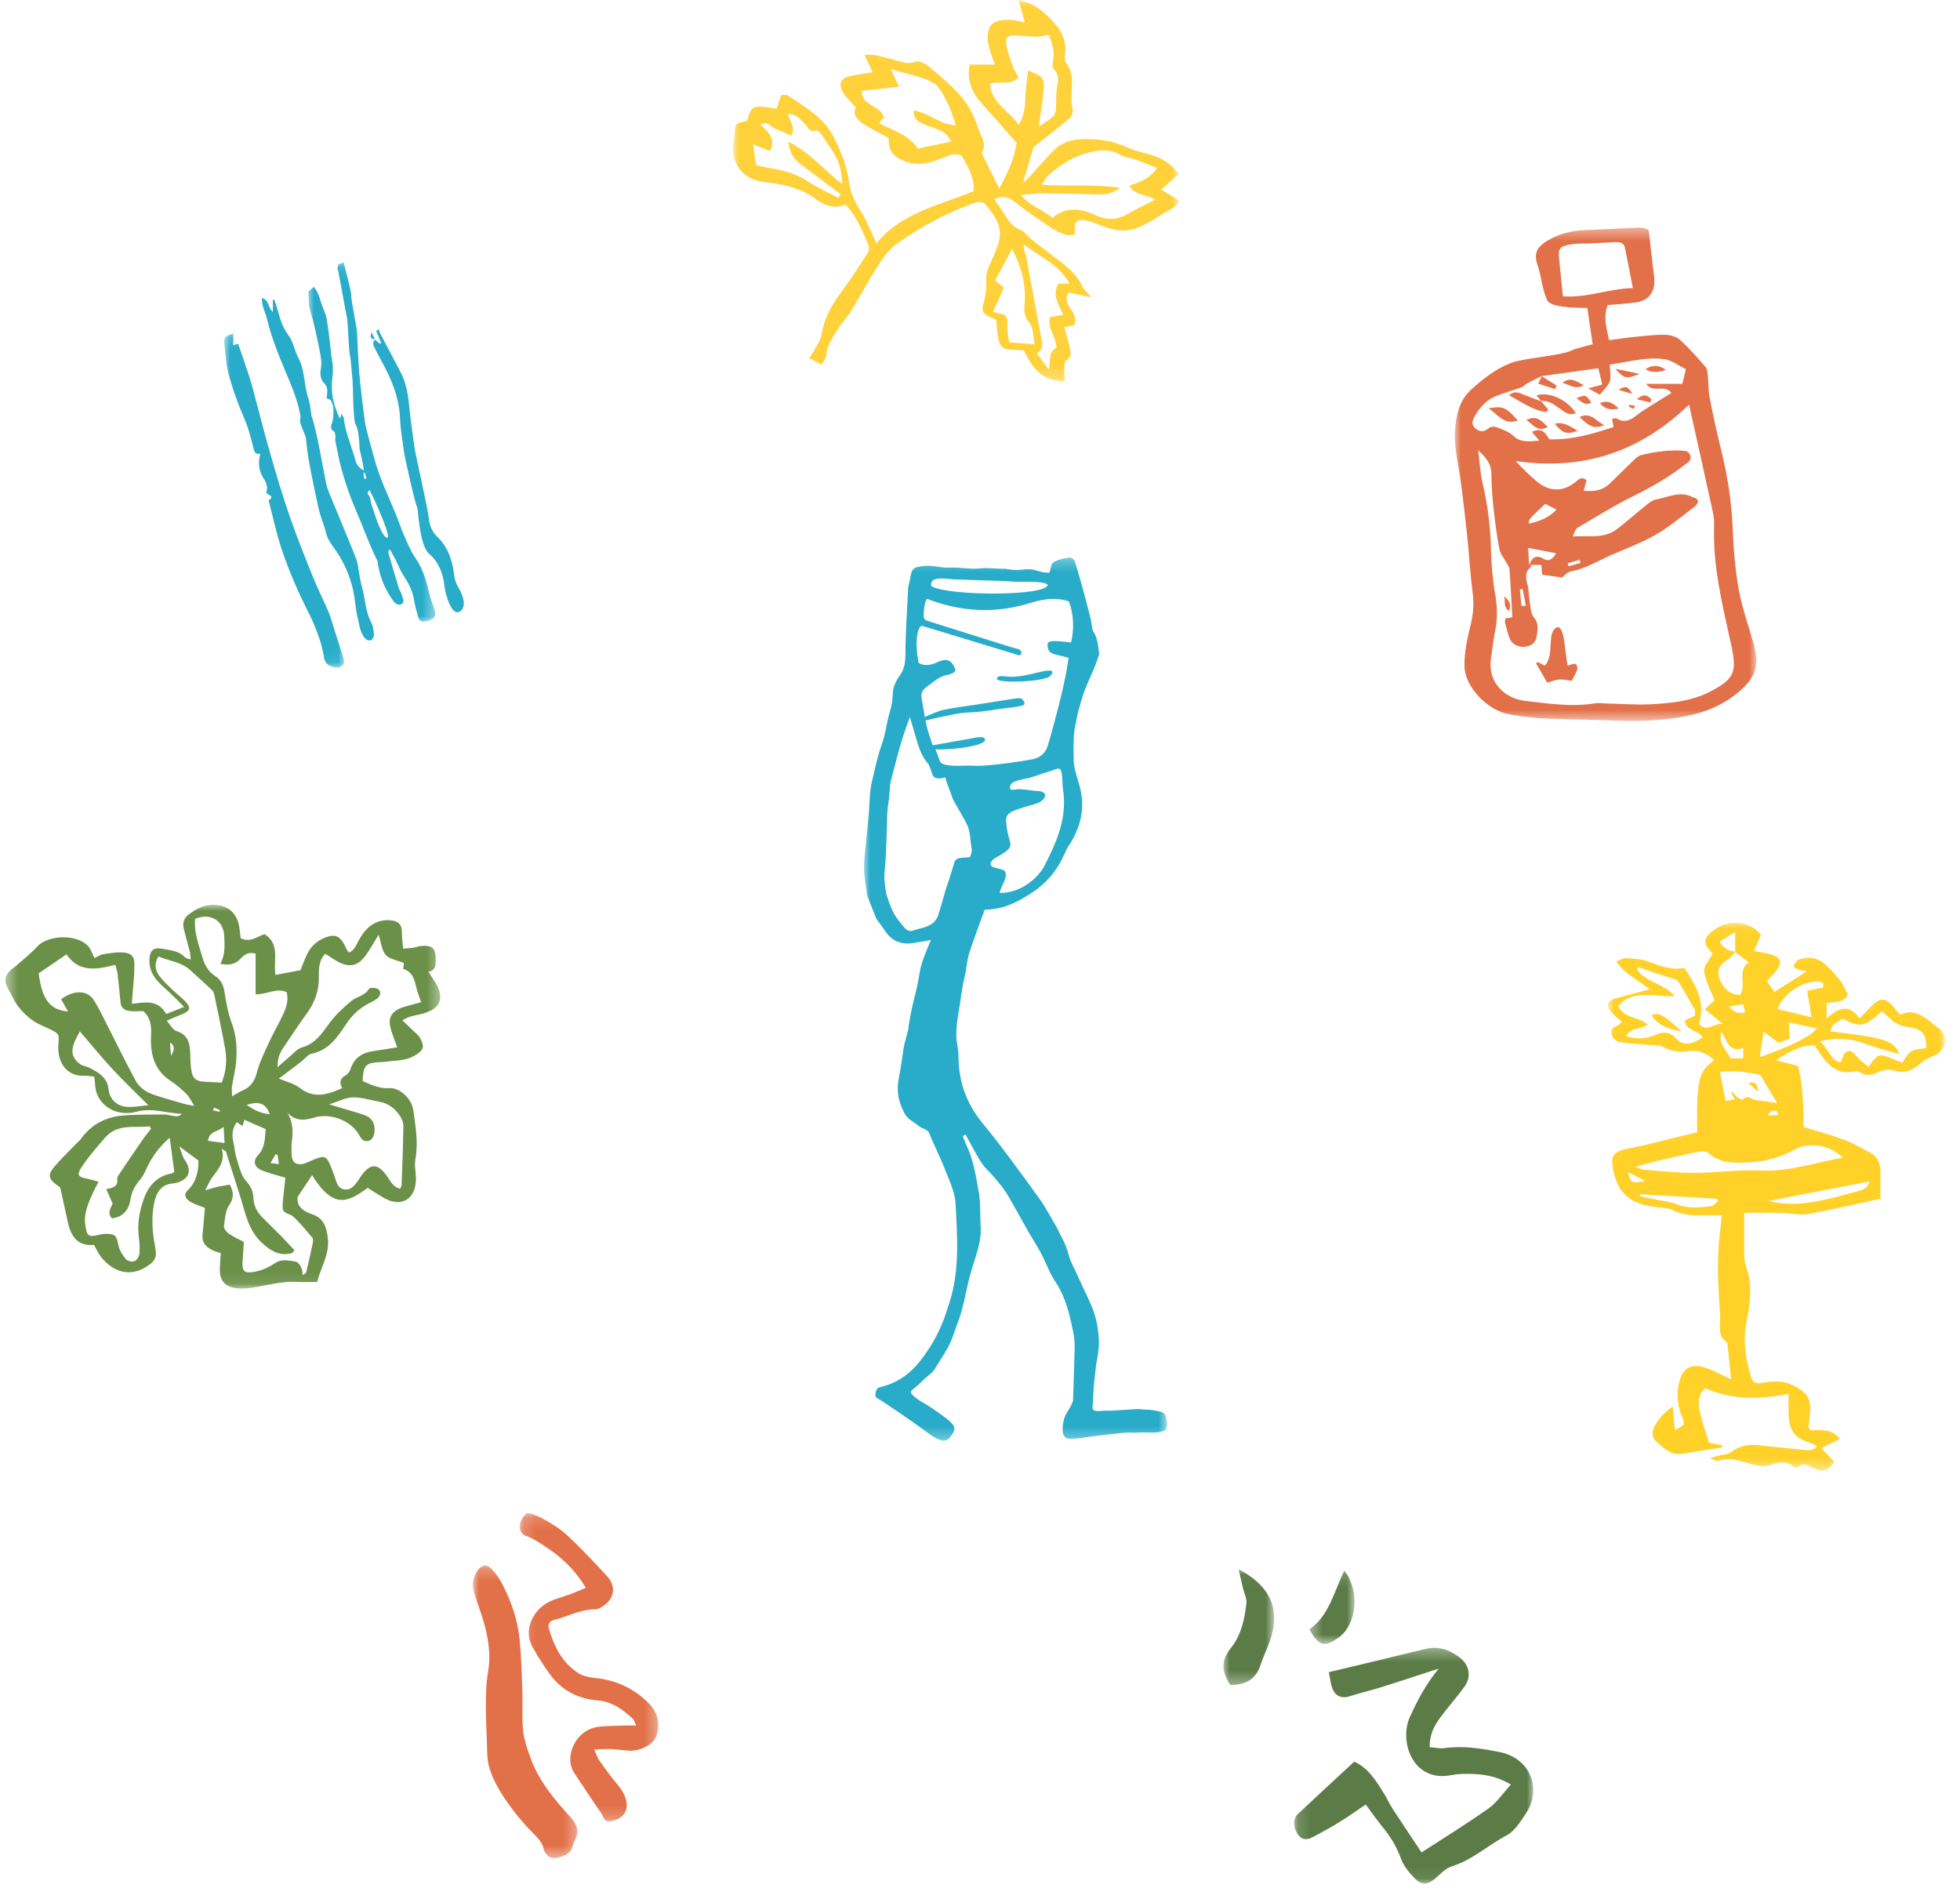 <svg xmlns="http://www.w3.org/2000/svg" xmlns:xlink="http://www.w3.org/1999/xlink" width="163" height="157" viewBox="0 0 163 157">
    <defs>
        <path id="gqyhs20fka" d="M0.448 0L36.616 0 36.616 31.913 0.448 31.913z"/>
        <path id="sgsx29fh3c" d="M0 0.05L28.033 0.05 28.033 45.609 0 45.609z"/>
        <path id="wqj9ppy8qe" d="M0 0.273L25.209 0.273 25.209 73.718 0 73.718z"/>
        <path id="e732ic32lg" d="M0 0.4L25.078 0.4 25.078 41.42 0 41.42z"/>
        <path id="k2v1zqwp4i" d="M0.168 0.139L11.694 0.139 11.694 25.781 0.168 25.781z"/>
        <path id="q5hkft09ek" d="M0 0.233L8.683 0.233 8.683 24.573 0 24.573z"/>
        <path id="t5zfqwxbzm" d="M0.146 0.318L20.03 0.318 20.03 19.923 0.146 19.923z"/>
        <path id="gbgrd5yr1o" d="M0 0.028L4.215 0.028 4.215 9.663 0 9.663z"/>
        <path id="f7uz3nr8yq" d="M0.374 0.156L4.126 0.156 4.126 6.256 0.374 6.256z"/>
        <path id="vmpewlbzzs" d="M0 0.149L9.974 0.149 9.974 27.924 0 27.924z"/>
        <path id="9b7lcpemeu" d="M0.009 0.105L10.583 0.105 10.583 29.984 0.009 29.984z"/>
        <path id="gb7vel7naw" d="M0 0L37.099 0 37.099 31.713 0 31.713z"/>
    </defs>
    <g fill="none" fill-rule="evenodd">
        <g>
            <g>
                <g>
                    <g transform="translate(-106 -805) translate(0 741) translate(106 64) translate(0 75.24)">
                        <mask id="ulu7b20feb" fill="#fff">
                            <use xlink:href="#gqyhs20fka"/>
                        </mask>
                        <path fill="#6B9149" d="M17.812 16.867l-.106.222.547.126.04-.137-.48-.211zm-3.596-4.315c.225-.357.421-.759-.077-1.103l.077 1.103zm8.978 9.012l-.107-.764-.165-.047-.431.725.703.086zM20.5 16.642c.58.38 1.176.727 1.933.77-.378-1.066-1.11-1.034-1.933-.77zm-1.904 1.824c-.497.437-1.183.334-1.3 1.158l1.38.19-.08-1.348zm-6.256-1.794c-1.053-1.055-2.045-1.993-2.972-2.993-.93-1.002-1.794-2.067-2.728-3.152-.162.321-.33.606-.453.909-.31.756-.187 1.312.441 1.789.229.174.56.203.825.338.767.39 1.482.806 1.586 1.822.084.818.729 1.39 1.574 1.421.561.022 1.128-.083 1.727-.134zm1.524-7.036c.324.366.509.772.79.857.983.295 1.143 1.022 1.165 1.883.013.471.023.947.099 1.41.107.65.372.871 1.002.92.49.036.983.054 1.518.083.353-.89.457-1.827.294-2.766-.26-1.493-.586-2.974-.893-4.459-.033-.159-.082-.348-.191-.452-.597-.57-1.219-1.115-1.826-1.676-.748-.692-1.747-.749-2.645-1.143-.372.618-.277 1.159.09 1.638.305.399.675.75 1.036 1.1.336.328.717.609 1.045.942.57.578.502.85-.238 1.141-.34.134-.675.282-1.246.522zM8.197 23.03c-.166.324-.31.578-.43.843-.411.905-.843 1.8-.659 2.852.144.826.24.91 1.035.742.227-.049.46-.11.69-.104.791.018.85.147 1.026.995.084.402.347.794.617 1.116.13.155.502.24.693.166.194-.075.397-.374.42-.594.048-.464.016-.946-.044-1.412-.137-1.061.037-2.078.376-3.073.394-1.157 1.095-1.997 2.364-2.222.085-.016.157-.109.206-.144l-.375-2.824c-.847.731-1.462 1.55-1.905 2.507-.154.333-.31.682-.54.957-.416.494-.724.99-.821 1.666-.124.855-.616 1.467-1.538 1.575-.462-.496-.042-.905.05-1.235l-.525-1.201c.56-.095.977-.21.917-.806-.011-.12.05-.268.12-.373.672-1.004 1.35-2.005 2.038-3 .2-.29.434-.556.652-.834l-.112-.2c-1.274.152-2.677-.265-3.717.941-.654.759-1.32 1.516-1.88 2.344-.518.766-.404.92.482 1.086.257.048.506.135.86.232zm13.06-15.595V4.062c-.605-.176-.946.089-1.25.42-.46.5-1.012.573-1.68.423.411-.753.353-1.532.322-2.297-.054-1.311-1.166-1.967-2.422-1.439-.107 1.136.31 2.17.618 3.236.19.652.501 1.162 1.06 1.53.445.294.665.7.753 1.246.146.896.298 1.81.613 2.654.391 1.05.453 2.107.37 3.185-.056.7-.243 1.388-.348 2.085-.035.228.002.466.008.816.39-.219.61-.369.85-.47.668-.282 1.018-.746 1.206-1.483.222-.87.635-1.694 1.01-2.518.336-.735.747-1.434 1.096-2.164.304-.634.577-1.285.376-2.02-.872-.4-1.652.221-2.582.169zM3.219 5.696c.275 2.194.937 3.05 2.439 3.175l-.575-1.013c1.055-.8 2.188-.762 2.712.058.288.45.534.93.777 1.408.9 1.767 1.768 3.55 2.705 5.297.208.389.598.749.991.952.557.289 1.193.427 1.798.617.445.14.894.265 1.343.387.172.047.352.068.75.142-.288-.448-.42-.76-.644-.978-.406-.396-.837-.783-1.31-1.088-1.436-.922-1.73-2.34-1.64-3.874.046-.808-.105-1.455-.642-1.936-.439 0-.809.036-1.168-.01-.388-.05-.69-.25-.732-.704-.076-.804-.154-1.607-.25-2.408-.03-.245-.12-.482-.184-.729-1.595.413-3.048.64-4.054-.871L3.22 5.696zm21.264 23.03c-.086.111-.117.182-.17.21-.086.045-.186.074-.283.088-.92.136-1.582-.302-2.238-.903-1.2-1.1-1.407-2.63-1.874-4.053-.386-1.179-.75-2.365-1.13-3.545-.016-.048-.101-.073-.346-.237.325 1.148-.376 1.781-.88 2.51-.158.229-.26.495-.489.941.512-.143.788-.234 1.071-.296.322-.071.65-.117.969-.172.329.625.352 1.109-.059 1.717-.313.464-.355 1.14-.426 1.731-.023.194.195.49.383.62.394.274.84.47 1.268.698l-.103 1.6c-.058.898.162 1.034 1.019.88.645-.117 1.197-.404 1.713-.737.549-.356 1.08-.187 1.608-.118.395.052.663.6.648 1.144.123-.1.284-.166.308-.266.2-.818.38-1.642.551-2.467.026-.123.021-.303-.05-.387-.522-.61-1.022-1.25-1.617-1.78-.272-.243-.823-.196-.85-.716-.02-.395.048-.794.086-1.19.042-.452.096-.903.14-1.301-.751-.23-1.373-.375-1.957-.613-.63-.257-.776-.773-.309-1.274.562-.603.558-1.305.631-2.153l-1.768-.776-.163.52c-.154-.105-.307-.21-.473-.326-.388.535-.427 1.075-.282 1.662.104.422.112.872.245 1.283.214.664.355 1.433.789 1.92.399.45.606.87.627 1.413.023.61.255 1.117.658 1.542.556.583 1.144 1.135 1.708 1.71.36.368.703.753 1.045 1.121zm-.569-11.42c.413.727.482 1.471.366 2.263-.058.399-.042.812-.024 1.217.026.613.316.861.898.771.193-.03.378-.13.562-.208 1.382-.597 1.424-.58 1.954.821.012.032.018.066.033.096.25.53.258 1.334.967 1.41.665.07.993-.591 1.34-1.092.782-1.131 1.43-1.119 2.215.04.274.403.492.87 1.058.987.049-.134.11-.225.114-.319.06-1.651.132-3.303.147-4.956.002-.305-.19-.647-.378-.911-.381-.535-.895-.91-1.56-1.03-.752-.137-1.505-.39-2.254-.38-.6.01-1.196.337-1.968.579.366.112.574.178.783.24.706.213 1.418.407 2.116.643.431.146.754.428.845.92.101.551-.084 1.127-.446 1.229-.53.148-.685-.285-.9-.622-.717-1.118-2.401-1.715-3.688-1.3-.781.251-1.512.287-2.18-.398zm9.677-12.46c-.588-.245-1.206-.325-1.517-.679-.331-.378-.374-1.015-.586-1.677-.236.391-.4.676-.575.954-.18.284-.355.573-.557.841-.527.697-1.118.912-1.928.598-.475-.184-.894-.517-1.38-.81-.509.512-.547 1.214-.531 1.917.025 1.126-.326 2.108-.98 3.014-.692.955-1.34 1.94-1.997 2.919-.281.418-.477.87-.45 1.578.38-.336.641-.578.917-.803.363-.297.698-.722 1.115-.84 1.112-.313 1.651-1.162 2.275-2.015.507-.693 1.16-1.298 1.825-1.848.446-.37 1.116-.414 1.46-1.006.067-.115.612-.104.785.037.25.205.18.559-.109.779-.159.12-.337.22-.517.308-.865.417-1.535 1.01-2.078 1.839-.694 1.06-1.429 2.137-2.832 2.427-.321.066-.579.434-.869.657-.478.367-.958.732-1.437 1.095-.165.124-.333.24-.44.317.61.263 1.27.407 1.751.782 1.192.929 2.306.549 3.522.022-.273-.502-.157-.833.31-1.086.177-.095.324-.33.391-.532.303-.917.971-1.332 1.869-1.467.645-.098 1.29-.201 2.012-.314-.125-.327-.223-.57-.31-.816-.089-.254-.178-.51-.247-.77-.186-.702-.034-1.193.578-1.554.334-.198.746-.268 1.127-.385.27-.083.545-.149.833-.226-.172-.53-.346-.936-.433-1.36-.135-.662-.382-1.213-1.056-1.41l.06-.487zm-7.636 17.641l-1.202 1.798c-.109.774.433 1.188 1.249 1.465.897.304 1.16 1.039 1.266 1.994.15 1.339-.582 2.367-.889 3.619-.618 0-1.193.025-1.764-.005-1.42-.074-2.764.43-4.158.54-.298.024-.606.02-.902-.023-.81-.119-1.256-.616-1.271-1.44-.008-.47.048-.942.08-1.465-.217-.074-.438-.13-.643-.222-.564-.252-.95-.627-.88-1.319.074-.727.134-1.455.202-2.218-.397-.165-.845-.297-1.236-.528-.34-.2-.579-.573-.214-.923.724-.696.917-1.555.91-2.488l-1.593-1.187c.18.468.25.829.44 1.102.615.878.419 1.586-.577 1.907-.127.041-.263.067-.396.078-1.034.088-1.401.822-1.57 1.7-.23 1.196-.133 2.396.098 3.583.15.766.054 1.1-.564 1.536-1.487 1.051-2.939.552-3.94-.708-.226-.284-.37-.635-.58-1-1.39.136-1.94-.74-2.196-1.953-.186-.882-.385-1.76-.62-2.832.05.034-.086-.055-.22-.151-.783-.558-.847-.892-.212-1.629.548-.635 1.155-1.218 1.737-1.822.14-.145.305-.269.421-.43.87-1.209 2.072-1.833 3.519-1.945 1.102-.084 2.212-.083 3.318-.086.358-.002.715.125 1.076.155.165.014.337-.063.5-.213-1.264-.023-2.475-.527-3.77-.173-1.427.39-2.786-.224-3.3-1.444-.173-.411-.151-.905-.234-1.47-.243-.023-.534-.084-.82-.073-1.577.065-2.253-1.215-2.167-2.546.058-.915.103-.923-.68-1.315-.482-.24-1.006-.416-1.439-.723-.454-.321-.874-.725-1.213-1.167C1.18 8.022.961 7.483.68 6.99.333 6.388.366 5.958.842 5.47c.163-.167.376-.284.55-.44.575-.511 1.19-.986 1.7-1.556.814-.908 3.171-1.125 4.218-.061.245.25.35.638.549 1.015.264-.12.49-.281.736-.32.554-.086 1.123-.192 1.673-.14.666.062.912.325.91.993-.001.966-.118 1.931-.186 2.896l-.025.376c1.066-.12 2.177-.38 2.854.847l1.486-.584c-.338-.343-.598-.619-.87-.882-.46-.445-.959-.851-1.38-1.329-.432-.49-.67-1.09-.63-1.77.042-.715.337-.988 1.036-.863.682.123 1.406.16 1.935.725.08.086.24.096.465.18-.027-.254-.026-.434-.069-.603-.163-.652-.345-1.3-.512-1.952-.123-.474.013-.889.386-1.18.766-.597 1.616-.964 2.613-.772.855.165 1.43.788 1.604 1.727.061.33.085.666.125.997.779.397 1.373-.124 1.984-.337 1.353.858.7 2.213.92 3.395.69-.13 1.382-.263 2.075-.395.212-.494.4-1.116.73-1.647.237-.378.62-.727 1.018-.924 1.117-.554 1.572-.34 2.085.832.04.09.114.163.195.274.45-.18.589-.587.792-.969.423-.793.984-1.47 1.912-1.674.315-.07.668-.07.983-.005.418.086.71.331.709.841-.003.465.067.929.11 1.477.262-.02.519-.025.771-.062.264-.04.522-.144.786-.162.879-.061 1.18.225 1.149 1.102-.015.414.08.91-.591 1.049.207.33.384.607.559.886.798 1.277.45 2.18-1.003 2.585-.356.099-.722.157-1.078.258-.183.052-.353.159-.654.299.345.337.623.606.899.877.188.185.426.342.55.564.443.8.328 1.064-.47 1.526-.738.427-1.555.371-2.346.484-.167.023-.335.027-.503.036-1.194.066-1.377.26-1.438 1.569.705.322 1.387.642 2.238.595.881-.05 1.85.91 1.977 1.825.187 1.35.428 2.695.176 4.078-.098.545.053 1.13.045 1.697-.025 1.656-1.242 2.351-2.663 1.529-.461-.268-.91-.56-1.351-.833-1.668 1.204-2.844 1.804-4.621-1.058z" mask="url(#ulu7b20feb)"/>
                    </g>
                    <g>
                        <g transform="translate(-106 -805) translate(0 741) translate(106 64) translate(133.722 76.266) translate(0 .416)">
                            <mask id="7pplytztmd" fill="#fff">
                                <use xlink:href="#sgsx29fh3c"/>
                            </mask>
                            <path fill="#FFD129" d="M12.063 15.983l.001.002h.32c-.002 0-.002-.001-.003-.002h-.318zm2.061.065c-.005-.091-.01-.182-.017-.273-.284-.12-.573-.26-.794.314l.811-.04zm-12.45 4.74c.214.926.304.965 1.43.725l-1.43-.725zm8.38-13.768c.403.431.767.67 1.36.462l-.191-.658-1.17.196zm1.203 4.307v-.859c-1.187.416-1.336-.576-1.819-1.352-.303 1.089.51 1.523.728 2.21h1.09zM2.672 22.624l-.03.171c.419.085.84.165 1.257.255.612.13 1.25.195 1.826.42.947.369 1.896.26 2.849.158.204-.022.385-.268.577-.41l-.1-.213-6.38-.381zM12.95 9.111l-.33 2.111c2.595-.88 4.332-1.771 4.745-2.39-.75-.16-1.515-.32-2.335-.492l.09 1.344-.922.355-1.248-.928zm4.942-3.673c.114-.437-.167-.51-.49-.506-1.385.016-2.86 1.093-3.299 2.292.886.217 1.786.435 2.832.69-.125-.752-.237-1.421-.367-2.21l1.324-.266zm3.845 16.123l-8.365 1.624c2.507.629 4.855-.137 7.213-.754.458-.12 1.03-.218 1.152-.87zm-11.492-7.37l.111-.081c.131.15.246.318.397.443.125.102.397.245.427.211.429-.476.81.016 1.203.046.502.039 1 .14 1.687.242-.526-.878-.945-1.582-1.372-2.28-.034-.055-.121-.095-.19-.108-1.07-.205-2.143-.356-3.199-.207.173.873.32 1.62.48 2.42l.77-.126-.314-.56zm13.965-3.22c-.896-.268-1.814-.482-2.685-.817-1.245-.48-2.484-.6-3.926-.23.77.533.873 1.552 1.74 1.75.168-.346.232-.74.452-.874.372-.225.655.067.916.384.267.326.633.57.963.855.752-1.098.922-1.142 2.046-.647.264.116.538.208.757.293.28-.364.458-.775.768-.949.356-.198.83-.185 1.236-.26-.007-1.151-.316-1.568-1.362-1.716-.65-.091-1.211-.278-1.67-.756-.204-.213-.445-.388-.665-.578-1.211 1.045-1.673 1.53-3.23.601-.86.467-.86.467-1.058 1.062 4.555.538 5.324.755 5.718 1.883zm-4.685 8.622c-.962-1.035-2.816-1.331-3.905-.728-1.226.68-2.535 1.073-3.925 1.115-1.177.036-2.389.114-3.363-.81-.14-.134-.478-.137-.703-.092-1.156.232-2.306.493-3.453.76-.554.129-1.1.293-1.887.506.383.147.507.23.636.239 1.402.103 2.805.272 4.208.268 1.855-.004 3.716-.288 5.561-.195 2.324.116 4.447-.647 6.831-1.063zM7.241 7.783c-.01-.23.032-.404-.031-.517-.433-.775-.884-1.54-1.34-2.302-.052-.087-.157-.165-.254-.198-.62-.204-1.247-.39-1.868-.592-.405-.133-.804-.284-1.206-.427l-.11.221C3.217 5.017 4.7 5.134 5.551 6.157c-.841.043-1.636-.103-2.43-.097-.853.006-1.684.198-2.26.916.481 1.04 1.674.888 2.434 1.52-.536.476-1.387.211-1.79.985.865.258 1.62.256 2.403-.083.636-.276 1.236-.354 1.795.314.493.59 1.368.478 2.164-.135-.34-.608-1.37-.49-1.482-1.405l.856-.389zm3.339-5.296V.817l-1.294.792c.334.635.803.79 1.333.84-.215.22-.395.498-.65.649-.665.393-.946.931-.682 1.625.29.762.804 1.29 1.7 1.337.577-.854-.289-2.057.727-2.715l-1.134-.858zm6.624 7.753c-1.206-.014-2.107.507-3.219 1.236l1.827.485c.437 1.665.422 3.408.468 5.076 1.193.372 2.3.67 3.372 1.068.725.27 1.403.669 2.094 1.028.667.345.92.933.918 1.659-.003.696-.001 1.394-.001 2.214-2.049.438-4.032.909-6.036 1.265-.674.118-1.4-.08-2.101-.093-1.105-.02-2.21-.005-3.194-.005 0 1.22-.008 2.355.005 3.49.004.294.022.607.121.88.567 1.567.384 3.126.064 4.71-.315 1.556-.065 3.092.381 4.597.15.503.541.533.977.455.892-.16 1.764-.197 2.608.256 1.155.618 1.443 1.118 1.298 2.407-.037.33-.077.663-.1.996-.005.064.057.132.123.275.79.062 1.733-.203 2.492.737l-1.56.757 1.073 1.14c-.55.785-.89.9-1.67.541-.43-.198-.82-.546-1.316-.127-.075.063-.307.034-.4-.038-.54-.413-1.224-.374-1.71-.176-.92.374-1.704-.006-2.508-.201-.698-.17-1.345-.351-2.048-.063-.113.045-.299-.09-.687-.22.397-.125.557-.182.72-.225.347-.091.767-.081 1.029-.281.664-.508 1.378-.674 2.18-.592 1.395.143 2.79.291 4.186.417.255.023.522-.053.8-.29-.141-.089-.274-.212-.428-.261-1.473-.467-1.91-1.033-1.943-2.566-.011-.474-.002-.947-.002-1.55-2.386.43-4.687.53-6.927-.49-.719.67-.556 1.488-.374 2.269.173.747.444 1.472.691 2.268l1.087.217.01.171c-.503.08-1.005.162-1.508.241-.617.098-1.235.19-1.849.293-.972.164-1.548-.564-2.175-1.058-.272-.214-.367-.79-.097-1.241.364-.607.792-1.144 1.513-1.628.067.725.12 1.321.175 1.929.822-.371.878-.418.59-1.115-.322-.781-.432-1.565-.313-2.396.22-1.537.965-2.26 2.754-1.464.503.223.993.472 1.649.785-.11-1.06-.2-1.956-.294-2.85-.007-.073-.006-.18-.051-.212-.872-.612-.515-1.515-.57-2.326-.147-2.115-.286-4.23-.068-6.349.06-.59.13-1.178.211-1.914-.467 0-.891-.009-1.316.002-.93.024-1.842.04-2.723-.402-.413-.208-.936-.216-1.414-.274-2.146-.26-3.233-1.047-3.64-3.368-.138-.794.078-1.174.857-1.39.604-.168 1.229-.26 1.84-.403.757-.178 1.509-.377 2.264-.562.714-.174 1.432-.341 2.08-.496 0-.87-.025-1.68.008-2.49.026-.628.068-1.266.205-1.878.158-.71.558-1.168 1.214-1.634-.636-.545-1.278-.9-2.194-.743-.722.124-1.47-.015-2.159-.396-.253-.14-.617-.089-.93-.117-.806-.07-1.617-.11-2.418-.217-.418-.056-.785-.286-.867-.756-.092-.523.42-.528.682-.75.053-.045.092-.106.195-.225C.89 8.04.6 7.825.356 7.568c-.575-.602-.45-1.03.351-1.249.914-.249 1.83-.486 2.784-.739-.713-.5-1.355-.922-1.963-1.388-.285-.22-.502-.525-.854-.902.34-.136.558-.303.765-.29.627.04 1.292.04 1.869.255 1.01.377 1.992.788 3.037.54C7.798 5.917 7.96 7.059 7.58 8.452c.644.81 1.235-.127 1.995.03L8.055 7.235l.809-.731C8.547 5.68 8.126 4.924 8 4.12c-.065-.41.4-.903.693-1.495.014.107.03.01-.008-.03-.814-.817-.789-1.265.117-1.938 1.255-.932 2.97-.783 3.922.39l-.569 1.35c.488.098.952.157 1.394.288.857.256.989.703.43 1.38-.231.28-.489.54-.764.843l.632.893 2.68-1.7c-.371-.164-.954-.087-1.103-.485.162-.19.271-.448.446-.503.7-.224 1.432-.202 2.02.256.515.405.957.92 1.375 1.433.272.335.441.755.69 1.196-.315.77-1.118.589-1.77.741v1.268c.923-.808 1.82-1.304 2.734-.007.318-.322.553-.539.766-.776.953-1.059 1.434-1.042 2.267.083.087.117.19.222.337.39 1.396-.644 2.266.441 3.194 1.12.96.703.593 1.983-.548 2.373-.363.124-.728.341-1.007.606-.594.564-1.276.772-2.042.569-.496-.132-.913-.123-1.384.101-.463.222-.983.361-1.497.053-.122-.074-.293-.154-.415-.124-1.726.425-2.477-.78-3.264-1.928-.041-.06-.07-.13-.122-.227z" mask="url(#7pplytztmd)"/>
                        </g>
                        <path fill="#FFD129" d="M6.125 9.507c-.974-.184-1.915-.437-2.5-1.344.557-.291 1.03-.051 2.5 1.344M11.659 13.77c.528-.1.81.064.823.751l-.823-.75" transform="translate(-106 -805) translate(0 741) translate(106 64) translate(133.722 76.266)"/>
                    </g>
                    <g>
                        <g transform="translate(-106 -805) translate(0 741) translate(106 64) translate(71.734 46.084) translate(.12)">
                            <mask id="q1hnfq5h1f" fill="#fff">
                                <use xlink:href="#wqj9ppy8qe"/>
                            </mask>
                            <path fill="#28ACC9" d="M15.277 2.539c-.322-.343-2.283-.218-2.673-.245-1.635-.115-2.898-.102-4.95-.196-.415.043-2.284-.441-2.053.563 1.33.818 9.626.858 9.676-.122m-3.991 25.627c1.67.042 3.175-1.163 3.768-2.34 1.015-2.01 1.878-3.978 1.484-6.34-.042-.25-.031-1.314-.18-1.54-.16-.243-.479-.033-.744.057-.645.205-1.025.318-1.649.54-.579.205-2.079.22-1.788 1.023.29.066.504-.023.724-.019.569.01 1.143.145 1.71.16.153.005.351.115.433.239.055.082-.015.312-.105.408-.14.152-.33.29-.525.358-.476.167-.972.276-1.451.433-1.332.436-1.191.743-1.083 1.613.172 1.377.769 1.464-.485 2.233-.307.189-.837.405-.87.732-.047.482 1.064.343 1.213.686.247.515-.429 1.324-.452 1.757M3.814 13.534c-.617 1.69-.812 2.337-1.455 4.837-.234.748-.209 1.204-.27 1.882-.209 1.405-.145 1.225-.189 2.592-.045 1.431-.086 2.502-.21 3.932-.017.212.118 1.421.207 1.61.462 1.478.734 1.796 1.427 2.62.231.277.42.401.792.28.825-.271 1.592-.277 2.013-1.142.327-.959.597-2.122.783-2.608.224-.582.406-1.294.594-1.887.163-.516.688-.367 1.319-.458.17-.526.17-.526.092-.915-.07-.356-.05-.956-.272-1.617-.324-.744-1.198-2.091-1.287-2.378-.151-.49-.443-1.12-.611-1.726-.453.158-.866.109-1.024-.133-.125-.35-.187-.635-.364-.962-.616-.689-.842-1.529-1.092-2.369-.134-.447-.262-.896-.453-1.558m2.513 3.71c.198.408 1.458.366 1.963.343.613-.029 1.028.038 1.56.003 1.38-.09 2.757-.288 4.121-.525.601-.104 1.12-.49 1.306-1.116.338-1.139.642-2.287.94-3.436.195-.757.366-1.52.525-2.286.112-.537.187-1.082.274-1.604-1.165-.367-1.811-.203-1.74-1.195.09-.369 1.417-.124 1.943-.086.279-1.093.215-2.422-.182-3.413-1.084-.37-2.142-.2-3.171.12-2.884.897-5.716.78-8.595-.323-.206-.084-.42 1.5-.252 1.67.091.062.139.11.196.129 2.376.75 4.753 1.5 7.133 2.24.289.09.875.133.714.548-.094.181-.364.036-.504-.006-2.564-.773-5.125-1.555-7.69-2.337-.413-.114-.686 1.381-.317 3.079.577.324 1.208.123 1.644-.114.89-.367 1.183.087 1.386.637.148.259-.483.442-.652.47-.696.115-1.16.6-1.697.976-.345.241-.521.52-.442.946.143.768.247 1.545.418 2.308.12.537.324 1.055.504 1.626 1.066-.191 2.024-.376 2.987-.53.476-.077 1.34-.347 1.371.084-.004.457-2.637.857-4.13.773.119.281.295.8.387 1.018M8.22 48.391c.087.226.157.46.262.676.583 1.204.813 2.5 1.023 3.802.03.182.105.41.092.596.112.845.041 1.59.1 2.328.118 1.5-.525 2.81-.894 4.224-.361 1.389-.536 2.736-1.073 4.068-.235.636-.496 1.53-.935 2.192-.378.674-.28.424-.848 1.39-.254.433-.605.598-1.12 1.11-.234.255-.674.581-.88.786-.284.249.7.84 1.06 1.05.797.463 1.955 1.309 2.147 1.515.6.566.363.828-.052 1.368-.42.458-.964.145-1.718-.359-.57-.474-3.742-2.656-4.344-2.992-.19-.105-.072-.785.208-.851 1.432-.337 2.49-1.02 3.457-2.247.847-1.115 1.28-1.9 1.688-2.83.31-.71.453-1.176.694-1.92.886-2.723.674-5.525.525-8.3-.055-1.024-.576-2.039-.96-3.03-.383-.993-.889-1.94-1.28-2.93-.167-.16-.299-.226-.596-.339 0 0-.375-.247-.676-.482-.552-.355-.685-.56-.95-1.176-.353-.825-.43-1.615-.247-2.525.163-.797.273-1.671.396-2.475.061-.395.269-.985.396-1.597.024-.116-.006-.252.043-.352.254-1.751.659-2.739.857-4.112.148-1.026.558-1.901.968-2.897-.542.095-.998.182-1.456.254-1.002.159-1.793-.152-2.364-1.014-.36-.545-.294-.413-.68-.942-.053-.072-.796-1.966-.808-2.052-.195-1.513-.345-1.842-.193-3.385.107-1.088.218-2.014.342-3.46.107-1.43.025-1.379.223-2.45.198-.76.463-2.09.742-2.892.301-.864.373-1.204.501-1.855.085-.428.175-.857.304-1.273.149-.48.206-.951.222-1.46.016-.49.263-1.033.563-1.44.424-.575.48-1.147.486-1.83.01-1.812.135-3.623.225-5.434.01-.216.098-.426.133-.642.175-1.047.215-1.13 1.265-1.233.714-.07 1.298.18 2.018.144.91-.047 1.65.154 2.557.065.706-.07 1.369.04 2.144.033 1.062.194 1.315.036 1.869.033.64-.005.887.26 1.52.284.061.002.178.006.246.006.11-.31.13-.747.34-.873.389-.234.882-.322 1.344-.392.132-.02.399.204.446.362.409 1.38.8 2.767 1.152 4.162.09.354.174.657.227 1.025.053.365.045.34.116.588.429.49.454 1.662.511 1.895-.35 1.268-1.1 2.501-1.454 3.761-.22.785-.216.596-.525 2.138-.153.63-.174 1.552-.14 2.99.013.621.406 1.776.48 2.041.516 1.848.11 3.52-.94 5.084-.137.205-.228.443-.331.67-.62 1.376-1.547 2.448-2.854 3.276-1.149.729-2.302 1.293-3.756 1.296-.118.32-.236.636-.35.954-.315.882-.651 1.758-.934 2.65-.208.654-.217 1.285-.381 1.951-.253 1.032-.328 1.998-.512 2.99-.127.688-.193 1.355-.185 1.97.006.528.18 1.054.178 1.58-.004 2.143.635 4.007 2.032 5.696 1.64 1.984 3.135 4.089 4.653 6.17.534.732.951 1.55 1.42 2.33.16.268.28.59.432.86.37.661.482 1.041.675 1.708.164.562.468 1.04.736 1.65.989 2.254 1.562 2.9 1.721 5.116.042.58-.018 1.209-.212 2.174-.112.956-.226 1.861-.247 2.642-.01.342-.007.464-.053.804-.023.513.183.471 1.025.418.212-.013.735.014 1.04-.033 2.656-.147 1.002-.11 2.72-.039.093.004.717.117.794.137.313.082.439.184.511.409.105.324.207.948-.074 1.168-.602.278-1.379.134-2.037.172-.91.052-.53-.049-1.435.032-.49.044-1.735.187-2.228.245-.452.054-1.933.322-2.384.22-.627-.141-.437-1.24-.23-1.854.172-.381.664-1.004.673-1.38.04-1.5.095-2.645.128-4.145.01-.467-.004-.946-.1-1.4-.303-1.469-.614-2.928-1.48-4.222-.483-.722-.719-1.425-1.114-2.205-.481-.95-.906-1.514-1.412-2.45-.416-.774-.917-1.624-1.348-2.39-.388-.69-.903-1.323-1.64-2.131-.334-.288-.587-.635-.81-1.002-.416-.689-.785-1.406-1.174-2.111l-.216.145" mask="url(#q1hnfq5h1f)"/>
                        </g>
                        <path fill="#28ACC9" d="M5.241 13.503c.488-.188.964-.44 1.466-.55.855-.187 1.727-.286 2.592-.42.956-.15 1.911-.3 2.867-.447.309-.047.62-.114.928-.106.137.004.29.118.387.456 0 .244-1.43.334-2.152.447-.847.13-1.691.258-2.555.284-.864.027-1.723.279-2.583.441-.3.057-.594.142-.891.214-.129 0-.145-.168-.059-.319M15.622 10.114c-.44.513-4.4.648-4.445.256 0-.306.511-.228.678-.207.947.117 1.855-.118 2.767-.336.48-.114 1.575-.386 1 .287" transform="translate(-106 -805) translate(0 741) translate(106 64) translate(71.734 46.084)"/>
                    </g>
                    <g>
                        <g transform="translate(-106 -805) translate(0 741) translate(106 64) translate(120.983 18.468) translate(0 .065)">
                            <mask id="7wbl6impvh" fill="#fff">
                                <use xlink:href="#e732ic32lg"/>
                            </mask>
                            <path fill="#E27149" d="M10.46 28.274l-.074-.251-.993.282.076.256.991-.287zm-4.92 3.58l.373-.006-.268-1.392-.225.03.12 1.369zm1.992-8.488c-1.39 1.29-1.39 1.29-1.366 1.65.828-.207 1.622-.442 2.289-1.174l-.923-.476zM8.995 6.107c1.938.16 3.756-.625 5.814-.685-.236-1.208-.435-2.292-.664-3.368-.087-.407-.424-.466-.786-.447-.704.037-1.408.07-2.113.1-.517.024-1.043-.01-1.55.073-1.003.164-1.107.335-1.006 1.322l.305 3.005zM6.178 28.445c.256-.574.559-.92 1.252-.487.32.199.7.076 1.002-.483l-2.33-.445c.028.483.053.949.079 1.414.056.02.117.032.168.062.014.008.015.087-.003.1-.605.458-.403 1.036-.268 1.622.08.353.068.727.133 1.085.09.502.069 1.12.358 1.471.434.527.325.991.252 1.543-.079.586-.4.839-.94.92-.508.078-1.085-.16-1.292-.64-.188-.438-.29-.916-.413-1.38-.025-.097.024-.213.04-.333l.57-.104c-.074-1.331-.139-2.658-.229-3.982-.012-.17-.143-.335-.229-.496-.21-.397-.538-.77-.62-1.191-.223-1.158-.37-2.333-.498-3.506-.098-.918-.158-1.843-.166-2.766-.005-.785-.404-1.297-1.096-1.94.133 1.045.168 1.894.361 2.705.443 1.854.661 3.724.708 5.628.027 1.185.122 2.38.33 3.546.179 1.008.232 1.982.04 2.985-.16.839-.275 1.688-.386 2.535-.25 1.92 1.17 3.245 2.845 3.44 1.959.23 3.905.531 5.88.196.252-.043.52.01.78.016 1.297.03 2.599.142 3.89.068 1.63-.093 3.277-.257 4.765-1.013 2.117-1.074 2.331-1.64 1.811-3.998-.72-3.262-1.53-6.513-1.403-9.898.014-.368-.036-.747-.115-1.108-.631-2.89-1.277-5.778-1.97-8.899-4.103 3.975-8.877 5.505-14.413 4.694.594.652 1.17 1.216 1.79 1.728 1.017.84 2.167.841 3.188.01.274-.221.484-.481.909-.157l-.227.879c.86.103 1.568-.026 2.147-.575.644-.61 1.262-1.248 1.905-1.86.207-.198.432-.45.688-.513 1.223-.298 2.465-.486 3.768-.346.589.306.414.858 0 1.06-1.417 1.117-2.926 1.97-4.499 2.747-1.56.772-3.042 1.701-4.542 2.588-.161.096-.215.373-.396.708 1.403-.07 2.66.204 3.725-.634.87-.685 1.703-1.418 2.568-2.11.196-.157.442-.301.683-.343.986-.173 1.953-.723 2.986-.19.077.04.442.057.471.406-.162.358-.349.435-.575.612-.992.772-1.98 1.576-3.072 2.188-1.19.668-2.493 1.131-3.743 1.693-1.045.47-2.028 1.08-3.19 1.285-.294.052-.542.368-.731.504l-1.651-.222-.081-.82H6.178zm1.048-15.7l.008-.004c-.41.206-.826.402-1.23.62-.157.083-.272.256-.433.313-.722.26-1.47.455-2.177.746-.745.307-1.276.89-1.683 1.577-.192.324-.386.69-.062 1.026.315.326.722.427 1.099.105.361-.309.71-.157 1.043-.02.375.155.78.317 1.063.59.624.6 1.315.478 2.176.412l-.612-.724c.819-.414 1.147.113 1.452.614 1.888.059 3.615-.452 5.336-1.025-.05-.268-.087-.457-.128-.672.175-.025.315-.092.382-.048.653.426 1.165.14 1.687-.271.379-.298.798-.546 1.205-.805.55-.35 1.104-.687 1.668-1.036-.6-.77-1.566.074-2.101-.756h3.005l.292-1.22c-.653-.32-1.177-.74-1.75-.825-1.556-.229-3.062.234-4.578.445.094 1.472.234 1.275-.825 2.508l-.963-.534 1.16-.316-.322-1.358-4.712.658zm2.36-2.084c.564-.262 1.2-.37 1.882-.568l-.444-3.021c-1.345 0-2.952-.069-3.315-.593-.472-1-.448-1.852-.839-3.019-.309-.925-.04-1.434.81-1.96.938-.582 1.97-.843 3.063-.89C12.005.556 13.267.495 14.53.434c.586-.028 1.18-.113 1.599.165.124 1.1.235 2.08.347 3.058.042.37.11.738.123 1.108.038 1.028-.505 1.706-1.518 1.848-.77.108-1.548.15-2.364.225-.372.968-.104 1.886.114 2.917.781-.102 1.509-.214 2.24-.286.812-.08 1.627-.18 2.439-.161.416.01.924.15 1.221.419.76.691 1.444 1.472 2.12 2.25.15.174.17.483.196.735.06.592.03 1.198.142 1.778.274 1.417.576 2.83.924 4.231.55 2.203.916 4.423 1.004 6.7.067 1.704.201 3.422.506 5.096.284 1.559.844 3.066 1.262 4.602.488 1.794.066 2.794-1.385 3.983-2.081 1.704-4.572 2.098-7.099 2.27-1.846.124-3.712-.026-5.569-.063-1.225-.026-2.454-.037-3.676-.114-.887-.057-1.773-.178-2.65-.33-1.754-.304-3.67-2.259-3.7-4-.02-1.165.245-2.356.528-3.5.219-.89.27-1.732.151-2.637-.206-1.58-.293-3.176-.458-4.763-.154-1.476-.335-2.948-.52-4.42-.175-1.398-.585-2.808-.493-4.186.082-1.242.303-2.57 1.41-3.55 1.013-.9 2.029-1.704 3.316-2.186.93-.348 4.08-.606 4.848-.962z" mask="url(#7wbl6impvh)"/>
                        </g>
                        <path fill="#E27149" d="M9.405 36.911c.038-.02.12-.085.213-.106.154-.037.373-.115.455-.045.1.083.155.324.11.458-.102.303-.277.58-.45.928-.328-.04-.68-.132-1.025-.11-.322.02-.636.16-1.02.266l-.921-1.598.112-.13.607.31c.867-.879.067-2.91 1.099-3.215.597.13.55 2.176.82 3.242M4.09 31.106c.365.308.69.628.405 1.223-.517-.34-.244-.85-.404-1.223M7.204 14.906l-.41-.494c1.034-.341 2.568.352 3.272 1.477-.599.25-1-.138-1.39-.42-.46-.334-.903-.653-1.507-.591l.035.028z" transform="translate(-106 -805) translate(0 741) translate(106 64) translate(120.983 18.468)"/>
                        <path fill="#E27149" d="M7.169 14.878l.6.707-.16.215c-1.138-.142-2.042-.842-3.101-1.395.48-.427.867-.208 1.265-.041.472.196.956.364 1.433.544l-.037-.03M5.25 16.503c-1.216.407-1.63-.512-2.452-1.01 1.204-.22 1.445-.114 2.453 1.01M10.373 16.204c.99-.44 1.362.364 2.064.677-.79.33-1.238.168-2.064-.677M8.323 16.77c.752-.192 1.251.227 1.904.578-.902.345-1.286.212-1.904-.578M7.743 17.042c-.89.447-1.207-.186-1.786-.588.885-.43 1.258.089 1.786.588M7.226 12.81l1.247.787-.139.288-1.39-.448.293-.63-.011.003M8.948 13.38c.625-.546 1.117-.174 1.781.19-.748.425-1.243-.113-1.78-.19M13.362 12.204l2.003.417c-1.087.448-1.282.408-2.003-.417M17.555 12.287c-.583.219-1.156.285-1.7-.062.595-.374 1.16-.336 1.7.062M13.634 15.497c-.591.161-1.116.094-1.563-.425.697-.336 1.13.042 1.563.425M11.362 15.023c-.548.28-.858-.114-1.24-.376.752-.317.786-.306 1.24.376M16.287 15l-1.155-.268c.578-.495.9-.34 1.204-.022-.016.096-.032.193-.05.29M14.758 14.286l-1.12-.329c.631-.49.888-.117 1.12.33M14.531 15.189l.466.098-.12.25-.407-.192.061-.156" transform="translate(-106 -805) translate(0 741) translate(106 64) translate(120.983 18.468)"/>
                    </g>
                    <g>
                        <g transform="translate(-106 -805) translate(0 741) translate(106 64) translate(39.33 125.685) translate(3.723)">
                            <mask id="0r91692hgj" fill="#fff">
                                <use xlink:href="#k2v1zqwp4i"/>
                            </mask>
                            <path fill="#E27149" d="M5.67 6.352c-.865-1.435-1.965-2.5-3.29-3.37-.535-.351-1.047-.718-1.696-.946C-.02 1.79.014.858.68.206c.215-.372 2.488.888 3.43 1.772 1.165 1.095 2.264 2.253 3.337 3.426.82.896.56 1.988-.537 2.586-.137.075-.303.153-.457.152-1.24-.008-2.283.604-3.43.885-.405.1-.526.394-.43.718.432 1.45 1.064 2.812 2.462 3.71.383.246.922.35 1.404.398 1.748.175 3.194.88 4.372 2.033.817.801 1.07 1.754.686 2.828-.241.673-1.357 1.26-2.332 1.18-.497-.04-.99-.114-1.488-.134-.403-.017-.81.024-1.327.043.17.378.254.677.428.923.484.684.972 1.37 1.521 2.011.984 1.15 1.228 2.72-.669 3.044-.536 0-.508-.41-.691-.67-.62-.877-1.202-1.774-1.797-2.663-.145-.218-.28-.442-.431-.656-.94-1.342.06-3.682 2.04-3.887.663-.069 1.334-.073 2.001-.097.326-.013.652-.003 1.085-.003-.126-.248-.17-.46-.308-.586-.818-.743-1.69-1.406-2.917-1.503-1.63-.13-2.914-.83-3.854-2.039-.403-.518-.74-1.08-1.1-1.626-.115-.174-.192-.37-.31-.541C.291 9.935 1.295 7.958 3 7.348c.467-.167.946-.306 1.411-.477.407-.15.802-.328 1.26-.519" mask="url(#0r91692hgj)"/>
                        </g>
                        <g transform="translate(-106 -805) translate(0 741) translate(106 64) translate(39.33 125.685) translate(0 4.255)">
                            <mask id="ozas53y1xl" fill="#fff">
                                <use xlink:href="#q5hkft09ek"/>
                            </mask>
                            <path fill="#E27149" d="M6.338 24.485c-.175-.187-.4-.389-.442-.61-.12-.65-.59-1.068-1.052-1.536-.656-.664-1.246-1.387-1.787-2.129-.64-.876-1.208-1.788-1.577-2.796-.21-.572-.292-1.13-.299-1.723-.014-1.194-.113-2.388-.107-3.582.005-1.018.012-2.048.19-3.049.198-1.112.078-2.196-.148-3.267C.904 4.798.53 3.827.198 2.853-.09 2.008-.133 1.204.541.476.61.4.716.354.84.27c.51-.265 1.302.927 1.651 1.612.727 1.429 1.234 2.923 1.39 4.481.147 1.472.182 2.953.235 4.431.038 1.069-.053 2.145.06 3.206.084.774.36 1.541.631 2.288.674 1.848 1.936 3.392 3.311 4.88.51.551.774 1.194.365 1.914-.09.157-.145.333-.194.505-.103.365-.302.63-.725.789-.279.105-.789.315-1.226.108" mask="url(#ozas53y1xl)"/>
                        </g>
                    </g>
                    <g>
                        <g transform="translate(-106 -805) translate(0 741) translate(106 64) translate(101.745 129.96) translate(5.734 6.75)">
                            <mask id="zdveyk7vnn" fill="#fff">
                                <use xlink:href="#t5zfqwxbzm"/>
                            </mask>
                            <path fill="#5B7C47" d="M11.416 8.581c.493.037.869.13 1.223.08 1.553-.223 3.074.029 4.579.321 1.934.375 3.087 1.957 2.756 3.821-.11.622-.497 1.223-.864 1.76-.349.509-.758 1.069-1.28 1.345-1.557.825-2.878 2.06-4.607 2.6-.48.15-.882.592-1.281.944-.644.567-1.143.662-1.738.066-.487-.486-.965-1.073-1.19-1.707-.36-1.005-.905-1.853-1.567-2.661-.446-.543-.843-1.125-1.346-1.802-.744.5-1.442 1.002-2.172 1.453-.74.455-1.503.872-2.27 1.279-.448.237-.893.216-1.207-.244-.405-.591-.41-1.313-.006-1.69 1.548-1.448 3.106-2.886 4.697-4.361 1.215.55 1.836 1.638 2.497 2.683.243.385.422.812.67 1.194.786 1.209 1.59 2.406 2.43 3.672 1.778-1.156 3.71-2.344 5.56-3.647.685-.484 1.18-1.24 1.874-1.993-1.402-.85-2.74-.923-4.098-.887-.331.009-.662.067-.99.122-3.098.52-4.225-2.85-3.316-4.856.638-1.407 1.35-2.753 2.399-4.023l-1.075.348c-1.263.41-2.521.83-3.788 1.223-.828.257-1.676.448-2.499.718-.682.223-1.23.035-1.49-.669-.155-.418-.192-.878-.284-1.327C5.756 1.69 8.416 1.061 11.07.41c1.062-.26 1.962.057 2.797.677.871.648 1.055 1.64.414 2.51-.617.838-1.308 1.62-1.932 2.452-.518.691-.947 1.434-.933 2.532" mask="url(#zdveyk7vnn)"/>
                        </g>
                        <g transform="translate(-106 -805) translate(0 741) translate(106 64) translate(101.745 129.96) translate(0 .494)">
                            <mask id="hjbjlxo31p" fill="#fff">
                                <use xlink:href="#gbgrd5yr1o"/>
                            </mask>
                            <path fill="#5B7C47" d="M.568 9.662c-.714-1.075-.82-1.996.06-3.083.843-1.04 1.14-2.396 1.284-3.729.041-.385-.182-.798-.278-1.2-.122-.505-.235-1.012-.378-1.623 2.619 1.39 3.518 3.295 2.623 5.935-.227.67-.56 1.304-.772 1.977C2.73 9.144 1.91 9.673.567 9.662" mask="url(#hjbjlxo31p)"/>
                        </g>
                        <g transform="translate(-106 -805) translate(0 741) translate(106 64) translate(101.745 129.96) translate(6.777 .494)">
                            <mask id="ochujovp5r" fill="#fff">
                                <use xlink:href="#f7uz3nr8yq"/>
                            </mask>
                            <path fill="#5B7C47" d="M3.28.156c1.338 1.71 1.032 4.534-.524 5.602-1.16.797-1.59.69-2.382-.714C2.017 3.892 2.413 1.91 3.28.156" mask="url(#ochujovp5r)"/>
                        </g>
                    </g>
                    <g>
                        <g transform="translate(-106 -805) translate(0 741) translate(106 64) translate(18.639 21.546) translate(0 6.038)">
                            <mask id="fwticrcfut" fill="#fff">
                                <use xlink:href="#vmpewlbzzs"/>
                            </mask>
                            <path fill="#28ACC9" d="M.759.149v.976l.406-.126c.245.715.499 1.439.74 2.167.155.462.306.926.434 1.396.5 1.848.964 3.706 1.491 5.546.504 1.757 1.022 3.511 1.62 5.238.588 1.702 1.263 3.376 1.937 5.048.4.991.89 1.945 1.305 2.931.205.489.332 1.01.495 1.517.246.762.495 1.523.737 2.285.166.524-.094.85-.635.79-.499-.056-.88-.24-.979-.812-.09-.525-.207-1.052-.38-1.555-.231-.671-.484-1.342-.804-1.974-.906-1.791-1.723-3.621-2.355-5.522-.418-1.255-.688-2.558-1.024-3.84-.017-.064-.062-.173-.041-.187.535-.38-.048-.428-.21-.634.148-.401.062-.76-.186-1.148-.448-.7-.498-1.297-.306-2.099-.281.05-.452-.034-.532-.338-.213-.816-.399-1.65-.728-2.421C1.164 6.03.652 4.658.3 3.229.174 2.714.15 2.175.083 1.646.057 1.45.05 1.254.023 1.06-.054.504.033.38.76.149" mask="url(#fwticrcfut)"/>
                        </g>
                        <path fill="#28ACC9" d="M12.547 6.7l.406.335.11-.054-.414-.996.22-.169c.018.088.016.186.056.262.578 1.103 1.165 2.2 1.741 3.303.43.823.612 1.708.704 2.63.129 1.305.31 2.607.5 3.905.045.3 1.102 4.967 1.166 5.721.05.577.3 1.075.713 1.476.893.87 1.243 1.97 1.38 3.165.046.399.178.737.39 1.1.312.539.681 1.461.14 1.9-.576.376-.926-.57-1.105-1.087-.124-.356-.198-.734-.244-1.109-.125-1.009-.493-1.92-1.263-2.577-.817-.697-.913-3.752-.988-3.854-.168-.231-1.05-4.244-1.084-4.506-.122-.948-.307-1.894-.342-2.846-.066-1.796-.733-3.373-1.59-4.9-.196-.35-.37-.711-.553-1.068-.121-.233-.152-.456.077-.648l-.02.017z" transform="translate(-106 -805) translate(0 741) translate(106 64) translate(18.639 21.546)"/>
                        <path fill="#28ACC9" d="M12.567 6.683c-.416-.077-.416-.077-.323-.63l.302.649.02-.02M12.227 30.201c-.491-.91-.48-1.94-.753-2.898-.097-.338-.154-.687-.223-1.032-.09-.453-.106-.933-.273-1.355-.728-1.84-1.502-3.663-2.252-5.495-.1-.244-.186-.499-.24-.757-.244-1.178-.815-4.583-1.227-5.654-.046-.48-.127-1.04-.255-1.416-.372-1.093-.26-2.296-.816-3.353-.33-.624-.442-1.388-.856-1.935-.584-.77-.746-1.652-1.012-2.518-.044-.145-.11-.283-.167-.424l-.102.02v1.011c-.41-.327-.293-.985-.9-1.17 0 .09-.004.171 0 .25.03.53.293.997.412 1.496.406 1.7 1.087 3.297 1.759 4.898.431 1.027.834 2.062 1.023 3.164.022.128-.012.26-.029.374v.003c-.012.084-.012.156.023.209.101.386.443 1.095.453 1.203.077.744.167 1.488.304 2.223.223 1.2.48 2.392.734 3.585.16.75.482 1.452.663 2.201.111.457.423.88.705 1.277.993 1.395 1.55 2.938 1.722 4.639.063.617.216 1.227.353 1.835.12.532.48 1.376 1.035 1.065.062-.153.177-.295.16-.42-.047-.348-.079-.726-.24-1.026" transform="translate(-106 -805) translate(0 741) translate(106 64) translate(18.639 21.546)"/>
                        <g transform="translate(-106 -805) translate(0 741) translate(106 64) translate(18.639 21.546) translate(6.98 .175)">
                            <mask id="tsdnj0qotv" fill="#fff">
                                <use xlink:href="#9b7lcpemeu"/>
                            </mask>
                            <path fill="#28ACC9" d="M6.648 22.962c-.322.29-.953-1.431-1.039-1.723-.134-.463-.346-.912-.41-1.382-.031-.226-.088-.344-.234-.488-.048-.048.035-.227.142-.35.438.809 1.635 3.52 1.54 3.943M4.665 18.09l-.058-.472.117-.025.134.477-.193.02m5.455 9.676c-.262-1.085-.537-2.147-1.195-3.093-.399-.574-.663-1.249-.949-1.895-.258-.585-.453-1.197-.696-1.79-.624-1.517-1.352-2.994-1.771-4.592 0 0-.7-2.473-.77-2.961-.07-.489-.42-3.246-.49-4.224-.07-.977-.174-3.106-.174-3.333 0-.227-.523-2.775-.488-3.054.034-.28-.557-2.374-.593-2.618-.036-.244-.245.035-.35 0C2.538.17 2.4.555 2.47.695s.698 3.77.767 4.014c.07.244.14 2.617.245 3.106.105.489.14 1.431.21 1.99.069.558.018 3.455.288 3.84.27.383.305 1.954.305 1.954l.275 1.257.082.566c-.371-.231-.593-.463-.68-.789-.318-1.196-.847-2.333-.995-3.577-.012-.107-.099-.205-.181-.367l-.129.415c-.583-1.151-.793-2.31-.63-3.487.078-.562.042-1.07-.068-1.6-.028-.132-.027-.267-.043-.4-.118-.94-.203-1.886-.368-2.817-.084-.474-.33-.917-.473-1.383-.14-.454-.263-.91-.608-1.28l-.457.4c.019.28.032.518.052.754.018.218.011.446.073.65.359 1.186.611 2.397.848 3.61.093.473.173.945.07 1.455-.067.338 0 .861.222 1.067.455.42.317.85.264 1.326.156.08.33.11.372.2.103.229.204.485.201.73-.003.419-.001.845-.162 1.255-.082.21-.05.425.202.57.088.051.106.248.125.383.016.12-.04.25-.016.367.18.858.322 1.727.568 2.566.301 1.022.634 2.043 1.058 3.019.642 1.479 1.17 3.007 1.888 4.454.037.074.024.173.038.26.162.978.503 1.89 1.053 2.715.193.29.467.84.94.583.272-.255.033-.529-.01-.755-.037-.19-.186-.354-.244-.543-.292-.953-.573-1.91-.851-2.868-.026-.091-.004-.196-.004-.294l.13-.045c.141.26.288.517.422.78.24.473.432.977.72 1.417.383.584.699 1.178.824 1.873.09.503.212 1.001.353 1.492.122.421.344.49.763.377.51-.138.752-.363.654-.824-.175-.524-.342-.926-.443-1.345" mask="url(#tsdnj0qotv)"/>
                        </g>
                    </g>
                    <g transform="translate(-106 -805) translate(0 741) translate(106 64) translate(60.962)">
                        <mask id="oo20pijqkx" fill="#fff">
                            <use xlink:href="#gb7vel7naw"/>
                        </mask>
                        <path fill="#FFD13B" d="M22.531 23.927l-.914 2.017c1.229.24 1.21.24 1.195 1.375-.004.39.11.781.166 1.147l2.114.168c-.143-.63-.09-1.389-.473-1.837-.44-.512-.414-.96-.371-1.482.128-1.57-.211-3.05-1.045-4.613l-1.412 2.616.74.609zm5.45-.341c-.855-1.595-2.53-2.267-3.857-3.3.056.456.223.862.302 1.281.42 2.228.803 4.462 1.237 6.687.09.457.09.837-.391 1.143l.98 1.33c.216-.714-.102-1.441.643-1.803-.024-.928-.772-1.625-.55-2.55l1.124-.201c-.42-.872-.957-1.657-.404-2.587h.916zM8.76 16.446l.181-.295-3.298-2.475c-.58-.436-.947-.972-1.047-1.895 1.889.952 3.013 2.415 4.498 3.534-.07-.678-.121-1.358-.39-1.955-.328-.731-.83-1.4-1.28-2.083-.126-.19-.434-.499-.493-.47-.6.292-.649-.226-.908-.452-.396-.344-.648-.902-1.464-.867.173.61.692 1.126.275 1.79-.444-.192-.855-.407-1.293-.552-.383-.126-.604-.715-1.27-.367.71.631 1.313 1.246.795 2.21l-1.409-.583.257 1.744c.36.08.776.19 1.2.258 1.134.18 2.19.491 3.148 1.118.781.512 1.662.898 2.498 1.34zm16.667-5.902c.478-.33.853-.545 1.16-.823.155-.14.244-.393.262-.601.046-.558-.005-1.124.064-1.678.072-.59.312-1.161-.248-1.69-.136-.127-.111-.456-.06-.674.184-.798-.099-1.513-.333-2.173-.407.059-.738.148-1.068.146-.551-.004-1.103-.068-1.654-.106-.605-.04-.895.116-.835.64.072.62.301 1.228.511 1.827.128.367.348.706.512 1.03-.702.713-1.566.26-2.367.506.061 1.573 1.556 2.246 2.402 3.446.45-.813.521-1.525.537-2.268.015-.742.145-1.482.23-2.26 1.234.48 1.375.63 1.288 1.603-.086.963-.247 1.92-.401 3.075zm-12.302-4.8l.677 1.47-3.1.338c-.013 1.307 1.66 1.226 1.834 2.223l-.4.471c1.188.616 2.513.976 3.21 2.114.936-.197 1.842-.388 2.807-.593-.292-.535-.672-.869-1.22-1.052-.38-.126-.764-.253-1.128-.414-.464-.206-.832-.49-.764-1.111 1.295.2 2.167 1.2 3.483 1.223-.245-.678-.407-1.334-.72-1.925-.315-.596-.646-1.343-1.212-1.636-.965-.502-2.119-.7-3.467-1.109zm19.054 9.879c-.539.428-1.117.562-1.757.545-1.55-.043-3.099-.082-4.649-.092-.562-.003-1.126.082-1.847.139.802.925 1.846 1.236 2.633 1.892 1.143-.909 2.32-.802 3.473-.255.973.46 1.863.49 2.799-.064.692-.41 1.434-.746 2.267-1.173-.743-.513-1.753-.35-2.128-1.188.902-.278 1.704-.595 2.296-1.457-.623-.246-1.175-.482-1.741-.682-.445-.158-.964-.196-1.352-.425-.764-.45-1.577-.402-2.353-.235-1.39.3-2.555 1.02-3.573 1.92-.218.193-.338.475-.576.82 2.28.139 4.407-.075 6.508.255zM9.356 17.01c-1.058.453-1.93-.053-2.595-.536-1.263-.919-2.766-1.166-4.213-1.34-1.906-.23-2.738-1.788-2.512-3.19.042-.264.094-.528.102-.794.028-.878.02-.878 1.024-1.098.415-1.327.415-1.327 2.453-1.009l.396-1.15c.194.013.417-.035.538.045 1.443.955 2.954 1.797 3.785 3.386.644 1.232 1.135 2.497 1.31 3.813.124.939.514 1.681.998 2.466.497.803.837 1.685 1.294 2.633 2.053-2.546 5.196-3.146 8.082-4.35.074-1.048-.437-1.973-.973-2.873-.087-.146-.53-.222-.764-.168-.496.114-.958.345-1.442.509-.88.3-1.716.41-2.658.012-.78-.328-1.187-.742-1.214-1.5-.005-.13-.03-.261-.047-.407-.645-.35-1.297-.665-1.902-1.044-.589-.369-1.126-.802-.81-1.481-.403-.472-.85-.85-1.097-1.316-.396-.748-.09-1.181.818-1.34.536-.093 1.075-.17 1.688-.265l-.679-1.429c.85-.124 1.492.17 2.158.307.69.141 1.303.546 2.11.233.269-.105.849.206 1.149.46.943.804 1.921 1.603 2.693 2.535.603.73 1.046 1.623 1.318 2.505.198.648.808 1.308.317 2.064-.014.02.011.065.027.095.46.937.918 1.874 1.423 2.9.72-1.294 1.285-2.568 1.448-3.801-.681-.776-1.27-1.449-1.862-2.119-.347-.393-.701-.78-1.049-1.174-.795-.9-1.264-1.89-.986-3.22h2.09c-.135-.377-.225-.585-.285-.8-.115-.424-.282-.848-.305-1.276-.063-1.213.424-1.717 1.984-1.634.349.019.69.126 1.1.204L23.742 0c1.435.289 2.22 1.09 2.968 1.903.659.715 1.018 1.55.909 2.518-.03.263-.074.605.07.792.92 1.183.22 2.542.54 3.786.066.253-.034.661-.23.83-.927.796-1.912 1.534-3.005 2.394l-.897 3.023c.255-.248.421-.394.57-.555.685-.744 1.33-1.52 2.057-2.228.571-.557 1.347-.846 2.181-.885 1.338-.063 2.63.101 3.86.668.65.3 1.388.44 2.085.657.898.28 1.63.754 2.217 1.583l-1.473 1.276 1.504.904c-.253.65-.92.806-1.392 1.135-.524.366-1.098.676-1.677.97-1.003.508-2.042.501-3.09.097-.374-.143-.753-.277-1.133-.406-1.173-.4-1.55-.132-1.352 1.062-.285 0-.582.065-.821-.014-.412-.138-.819-.326-1.17-.563-1.036-.7-2.08-1.395-3.047-2.168-.559-.447-1.06-.506-1.691-.227.3.446.586.86.857 1.28.333.522.634 1.037 1.327 1.283.314.112.517.465.793.685.694.555 1.39 1.107 2.105 1.639.891.664 1.756 1.334 2.225 2.338.14.294.412.537.738.95l-1.836-.402c-.354.502-.146.925.13 1.335.272.408.528.814.316 1.377l-.83.162c.157.589.325 1.137.445 1.693.082.382.224.78-.286 1.08-.147.085-.157.416-.165.636-.015.33.026.66.05 1.105-2.009.011-2.738-1.253-3.41-2.563-.702-.176-1.654.196-1.994-.588-.248-.572-.21-1.246-.308-1.937-.024-.016-.1-.096-.196-.13-.873-.313-1.075-.563-.844-1.342.194-.646.236-1.258.21-1.936-.028-.691.409-1.406.689-2.095.266-.654.533-1.262.43-2.015-.119-.854-.67-1.448-1.153-2.088-.216-.287-.628-.263-1.017-.122-2.279.823-4.371 1.952-6.298 3.313-.625.44-1.128 1.078-1.535 1.707-.842 1.298-1.566 2.659-2.372 3.977-.303.494-.736.92-1.038 1.415-.426.698-.95 1.362-.996 2.218-.013.242-.228.477-.39.795l-1.033-.537c.19-.303.348-.521.47-.756.202-.392.488-.78.55-1.193.193-1.266.771-2.357 1.539-3.405.794-1.082 1.53-2.2 2.257-3.322.128-.2.203-.531.112-.73-.522-1.142-.94-2.34-1.912-3.37z" mask="url(#oo20pijqkx)"/>
                    </g>
                </g>
            </g>
        </g>
    </g>
</svg>
